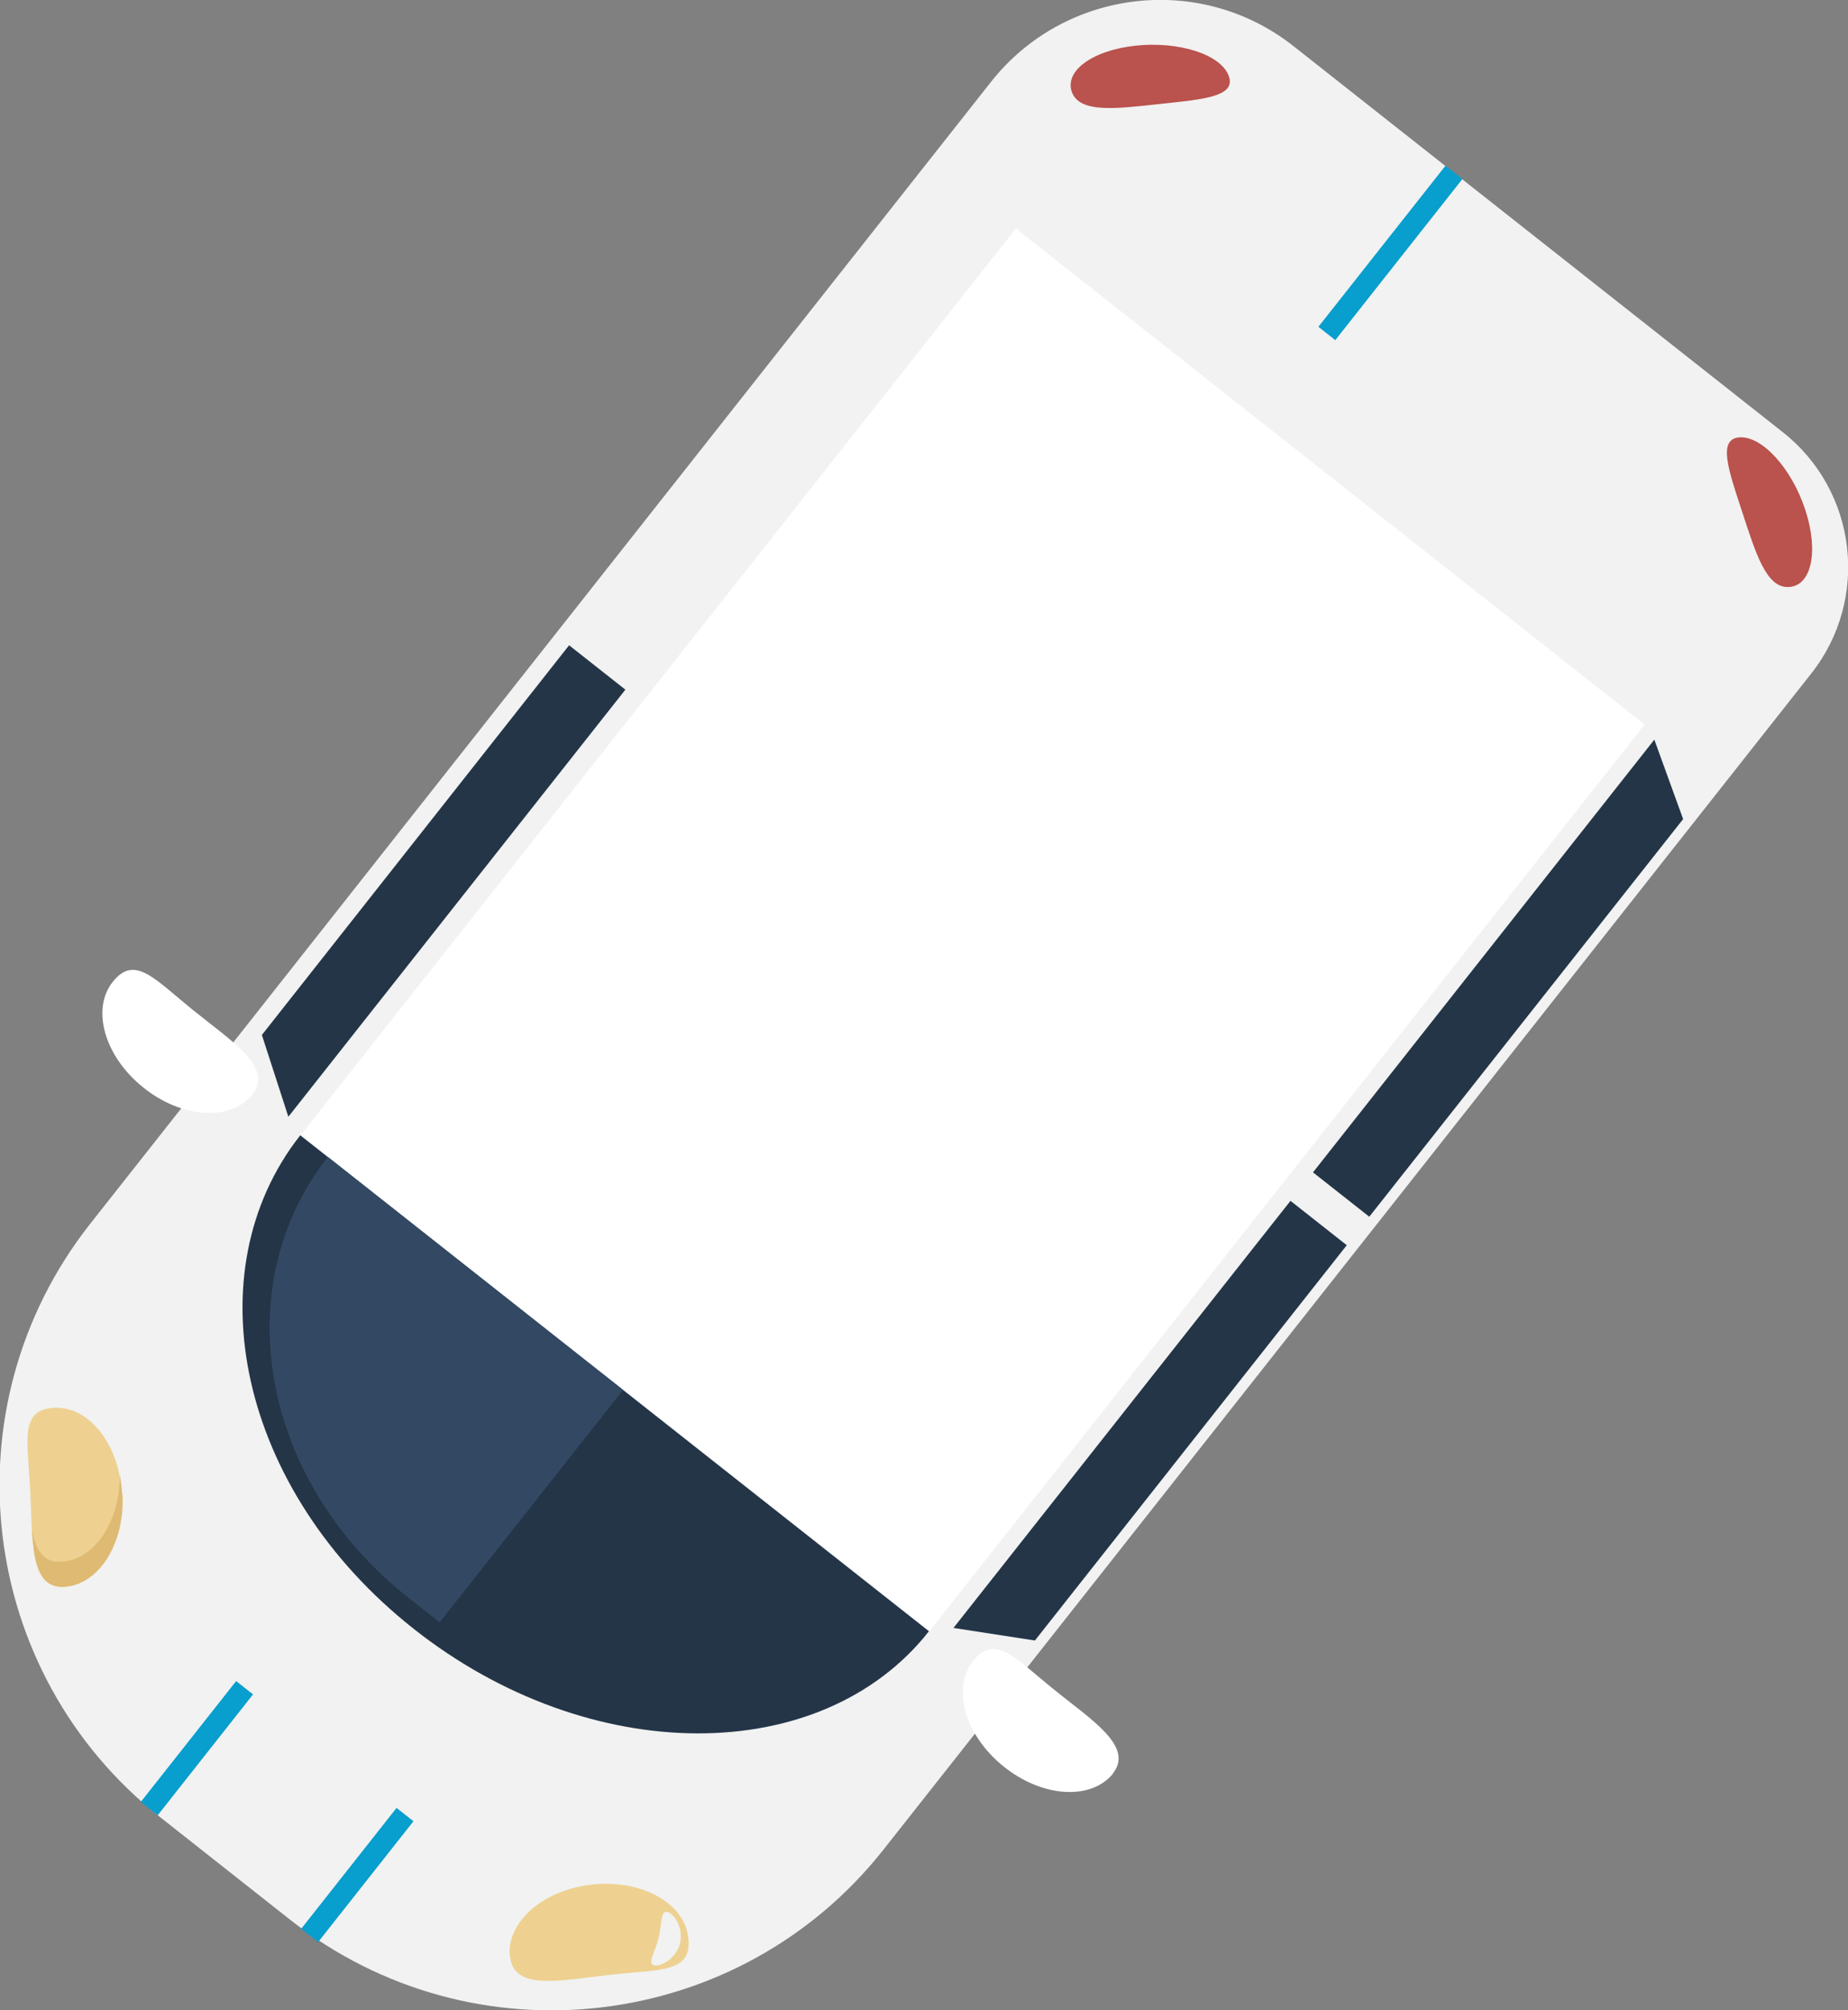 <?xml version="1.0" encoding="UTF-8"?>
<svg id="Layer_2" xmlns="http://www.w3.org/2000/svg" viewBox="0 0 55.82 60.71">
  <rect x="0" y="0" width="55.82" height="60.71" fill="#808080" stroke="none"/>
  <defs>
    <style>
      .cls-1 {
        fill: #243548;
      }

      .cls-2 {
        fill: #eed191;
      }

      .cls-3 {
        fill: #089ece;
      }

      .cls-4 {
        fill: #f1f2f1;
      }

      .cls-5 {
        fill: #fff;
      }

      .cls-6 {
        fill: #334963;
      }

      .cls-7 {
        fill: #dfba73;
      }

      .cls-8 {
        fill: #ba524d;
      }
    </style>
  </defs>
  <g id="Layer_1-2" data-name="Layer_1">
    <g>
      <g>
        <path class="cls-4" d="M17.61.03h18.83c2.87,0,5.19,2.33,5.19,5.19v45.24c0,7.05-5.72,12.77-12.77,12.77h-4.98c-7.05,0-12.77-5.72-12.77-12.77V6.52C11.12,2.94,14.03.03,17.61.03Z" transform="translate(25.26 -9.54) rotate(38.27)"/>
        <rect class="cls-5" x="17.22" y="10.63" width="24.19" height="35.07" transform="translate(23.75 -12.11) rotate(38.27)"/>
        <path class="cls-5" d="M33.61,53.57c.66-.82-.64-1.62-1.8-2.56-1.16-.94-1.75-1.67-2.41-.85-.66.82-.26,2.25.91,3.19,1.16.94,2.64,1.04,3.31.22Z"/>
        <path class="cls-5" d="M7.62,33.06c.66-.82-.64-1.62-1.8-2.56-1.16-.94-1.75-1.67-2.41-.85-.66.82-.26,2.25.91,3.19,1.16.94,2.64,1.04,3.31.22Z"/>
        <g>
          <rect class="cls-3" x="10.47" y="54.3" width=".65" height="4.65" transform="translate(37.39 5.49) rotate(38.27)"/>
          <rect class="cls-3" x="5.62" y="50.47" width=".65" height="4.65" transform="translate(33.98 7.67) rotate(38.27)"/>
          <rect class="cls-3" x="41.67" y="4.54" width=".65" height="6.2" transform="translate(13.76 -24.37) rotate(38.27)"/>
        </g>
      </g>
      <g>
        <g>
          <path class="cls-2" d="M15.41,59.11c.11,1.05,1.6.69,3.08.53,1.49-.16,2.42-.06,2.3-1.11-.11-1.05-1.41-1.77-2.9-1.61-1.49.16-2.6,1.14-2.49,2.18Z"/>
          <path class="cls-4" d="M19.89,58.54c-.11.44-.34.77-.13.82.21.05.67-.22.78-.66.11-.44-.16-.9-.38-.95-.21-.05-.16.34-.27.79Z"/>
        </g>
        <g>
          <path class="cls-2" d="M1.92,47.93c-1.05.05-.93-1.47-1.01-2.96-.08-1.49-.32-2.39.73-2.45,1.05-.05,1.97,1.11,2.04,2.61.08,1.49-.72,2.75-1.77,2.8Z"/>
          <path class="cls-7" d="M3.69,45.13c-.01-.2-.04-.39-.07-.58,0,1.41-.76,2.57-1.77,2.62-.55.03-.78-.37-.88-.98.05,1,.2,1.77.96,1.74,1.05-.05,1.85-1.31,1.77-2.8Z"/>
        </g>
        <path class="cls-8" d="M54.03,17.73c-.68.04-1-1.03-1.41-2.28-.41-1.25-.75-2.2-.07-2.24.68-.04,1.57.94,1.98,2.19.41,1.25.19,2.29-.49,2.33Z"/>
        <path class="cls-8" d="M32.38,2.79c.25.64,1.35.49,2.66.35s2.32-.22,2.07-.86c-.25-.64-1.5-1.04-2.81-.9-1.31.14-2.16.77-1.92,1.41Z"/>
      </g>
      <g>
        <path class="cls-1" d="M9.07,34.29c-3.26,4.14-1.86,10.74,3.43,14.91h0c5.29,4.18,12.3,4.21,15.56.07"/>
        <path class="cls-6" d="M9.9,34.95c-3.04,3.86-2.07,9.75,2.44,13.31l.94.74,5.54-7.02-8.92-7.04Z"/>
        <polygon class="cls-1" points="40.68 37.61 38.98 36.27 28.8 49.17 31.26 49.55 40.68 37.61"/>
        <polygon class="cls-1" points="50.84 24.74 49.97 22.34 39.66 35.41 41.36 36.75 50.84 24.74"/>
        <polygon class="cls-1" points="18.89 20.83 17.19 19.49 7.91 31.26 8.71 33.73 18.89 20.83"/>
      </g>
    </g>
  </g>
</svg>
